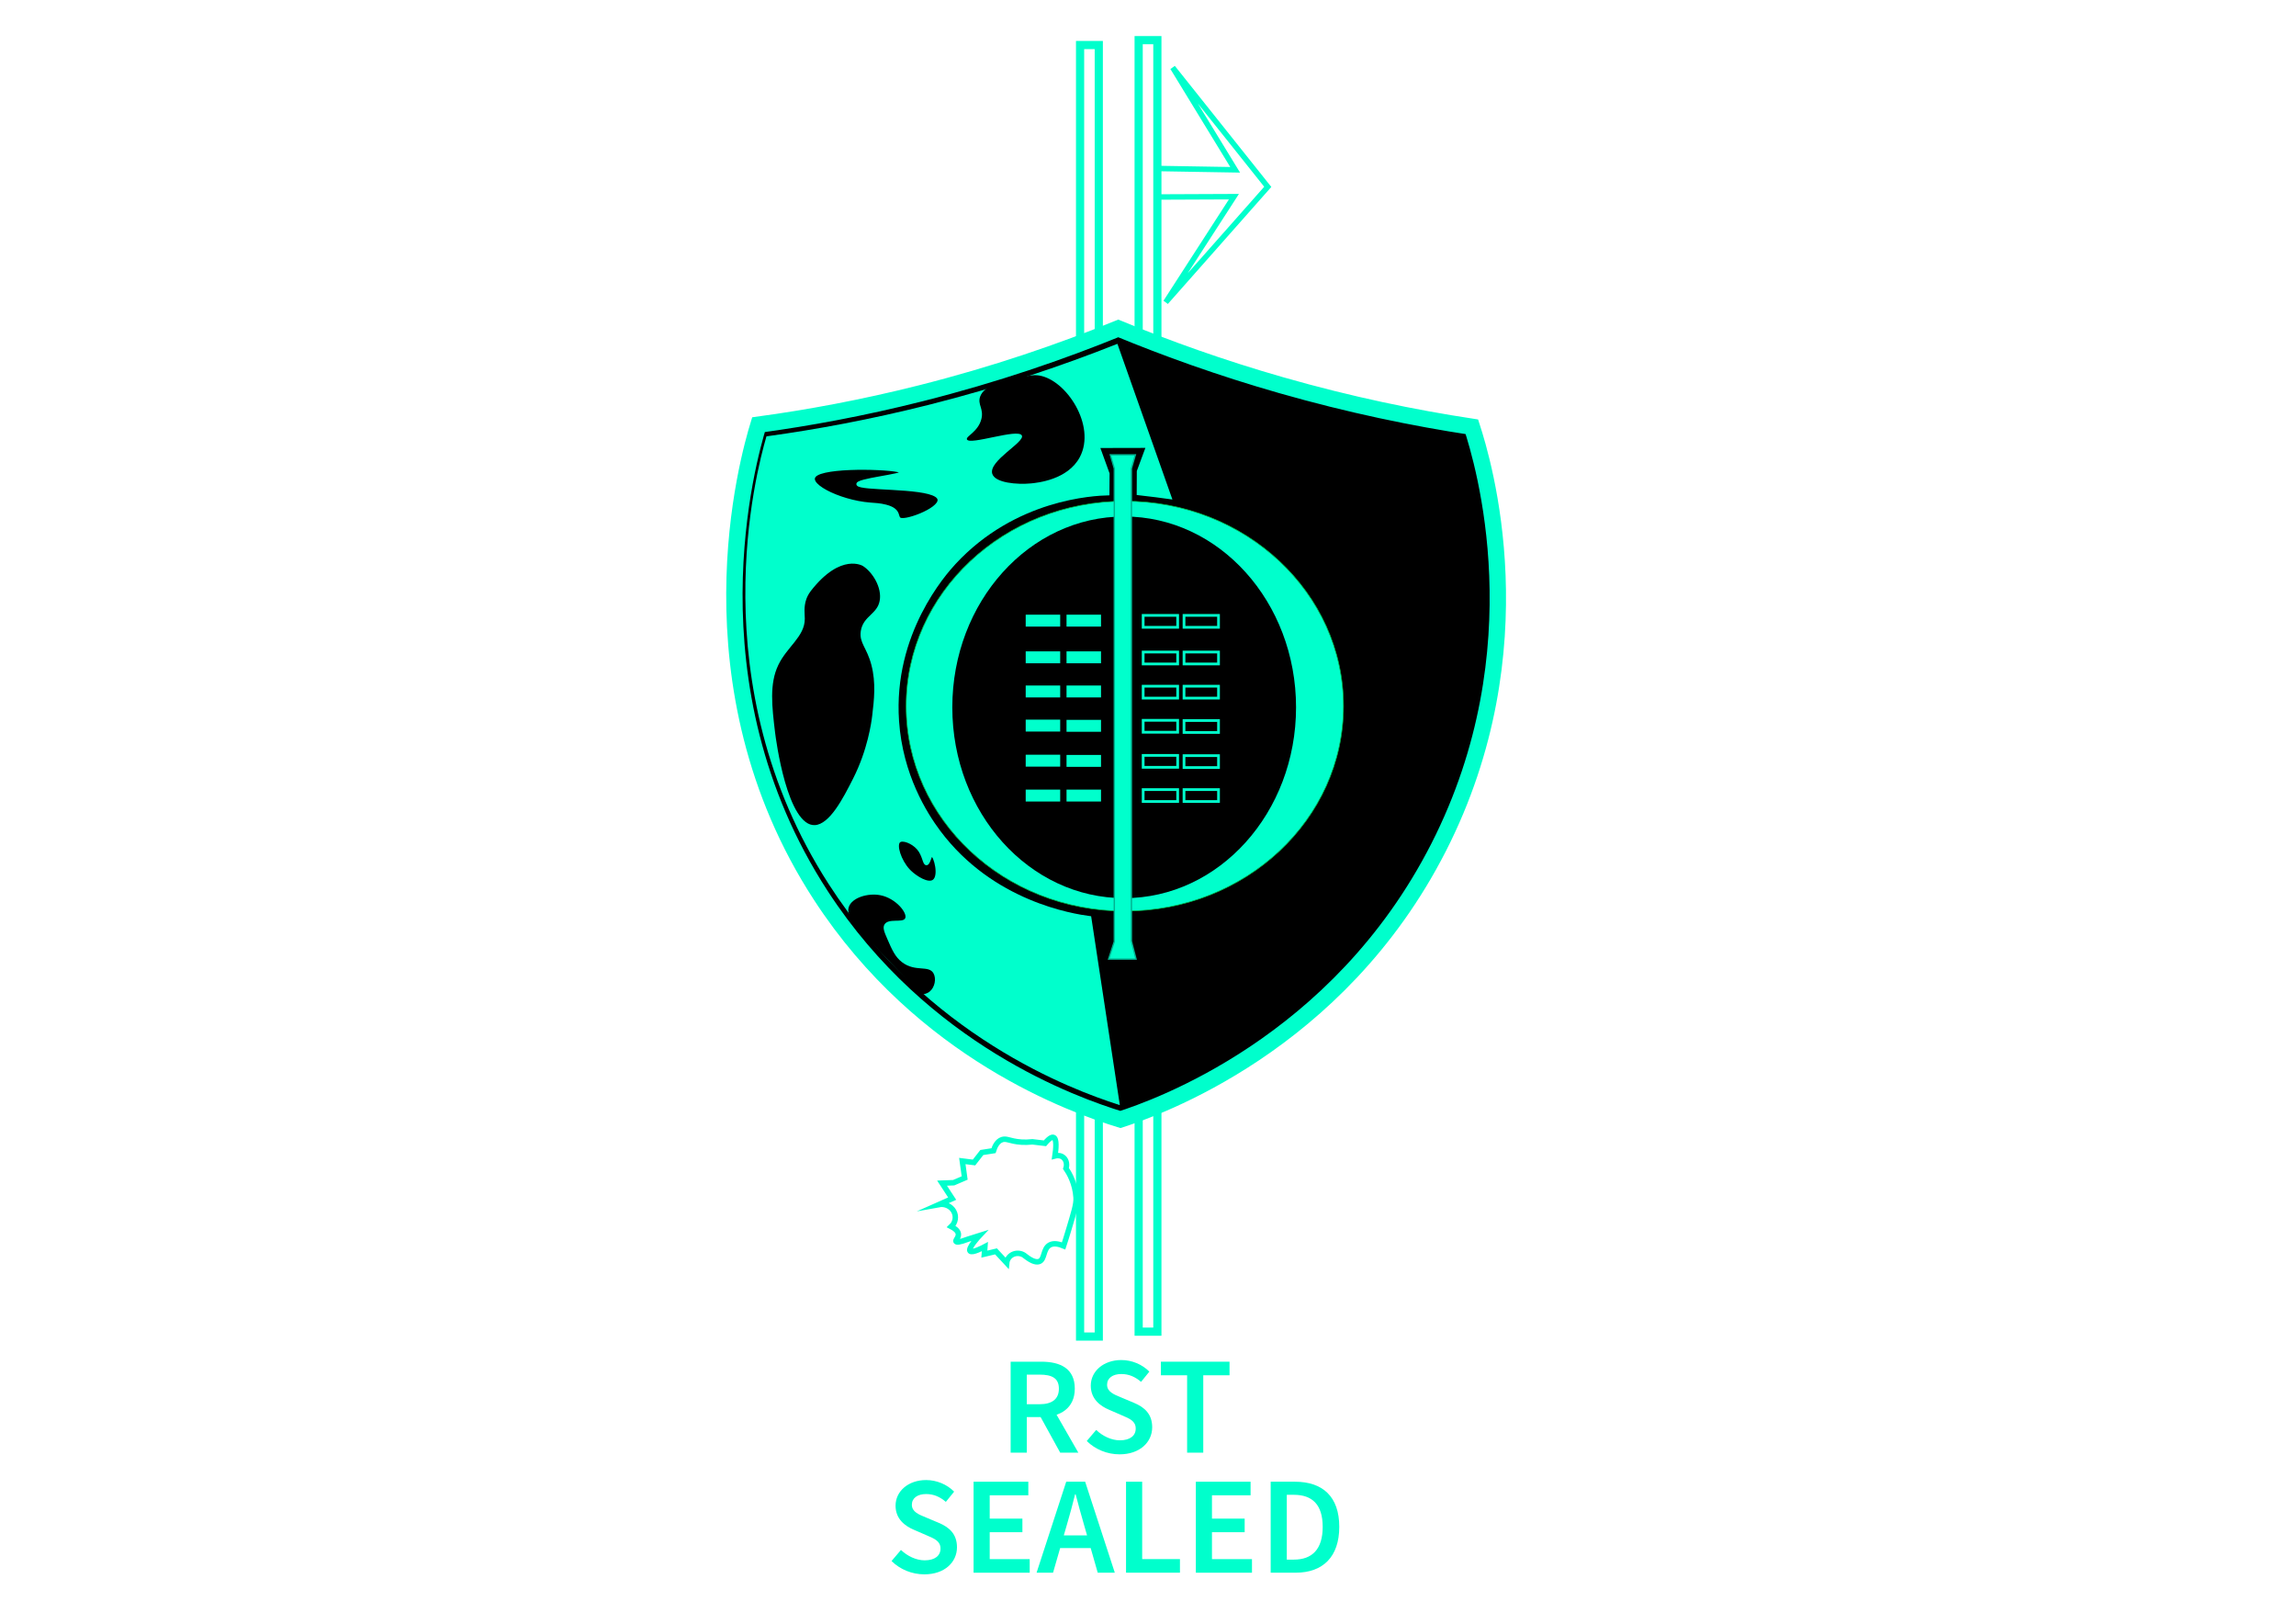 <?xml version="1.0" encoding="utf-8"?>
<!-- Generator: Adobe Illustrator 24.0.1, SVG Export Plug-In . SVG Version: 6.00 Build 0)  -->
<svg version="1.1" id="Layer_1" xmlns="http://www.w3.org/2000/svg" xmlns:xlink="http://www.w3.org/1999/xlink" x="0px" y="0px"
	 viewBox="0 0 841.89 595.28" style="enable-background:new 0 0 841.89 595.28;" xml:space="preserve">
<style type="text/css">
	.st0{fill:#00FFCC;}
	.st1{fill:none;stroke:#00FFCC;stroke-width:3;stroke-miterlimit:10;}
	.st2{fill:none;stroke:#00FFCC;stroke-width:2;stroke-miterlimit:10;}
	.st3{stroke:#00FFCC;stroke-width:6;stroke-miterlimit:10;}
	.st4{fill:#00FFCC;stroke:#00B749;stroke-width:0.25;stroke-miterlimit:10;}
	.st5{fill:#00FFCC;stroke:#00B290;stroke-width:0.5;stroke-miterlimit:10;}
	.st6{fill:none;stroke:#00FFCC;stroke-miterlimit:10;}
	.st7{fill:#00FFCC;stroke:#00FFCC;stroke-miterlimit:10;}
	.st8{stroke:#00FFCC;stroke-miterlimit:10;}
</style>
<rect x="398.9" y="232.43" class="st0" width="8" height="2.86"/>
<g>
	<g>
		<path class="st0" d="M370.58,499.22h11.24c6.94,0,12.28,2.45,12.28,9.89c0,7.17-5.34,10.42-12.28,10.42h-5.32v13.03h-5.92V499.22z
			 M381.21,514.81c4.57,0,7.06-1.9,7.06-5.69c0-3.83-2.49-5.16-7.06-5.16h-4.71v10.85H381.21z M380.71,517.96l4.28-3.53l10.41,18.14
			h-6.65L380.71,517.96z"/>
		<path class="st0" d="M398.49,528.3l3.45-4.06c2.39,2.27,5.59,3.8,8.69,3.8c3.75,0,5.81-1.7,5.81-4.3c0-2.74-2.15-3.62-5.18-4.91
			l-4.56-1.98c-3.28-1.37-6.74-3.97-6.74-8.84c0-5.31,4.69-9.4,11.2-9.4c3.9,0,7.67,1.61,10.28,4.25l-3.04,3.75
			c-2.12-1.81-4.39-2.87-7.24-2.87c-3.16,0-5.22,1.48-5.22,3.92c0,2.62,2.54,3.59,5.3,4.72l4.5,1.89c3.97,1.65,6.74,4.16,6.74,9
			c0,5.41-4.49,9.91-11.97,9.91C406,533.18,401.65,531.41,398.49,528.3z"/>
		<path class="st0" d="M435.3,504.2h-9.63v-4.98h25.17v4.98h-9.63v28.37h-5.92V504.2z"/>
		<path class="st0" d="M326.91,572.3l3.45-4.06c2.39,2.27,5.59,3.8,8.69,3.8c3.75,0,5.81-1.7,5.81-4.3c0-2.74-2.15-3.62-5.18-4.91
			l-4.56-1.98c-3.28-1.37-6.74-3.97-6.74-8.84c0-5.31,4.69-9.4,11.2-9.4c3.9,0,7.67,1.61,10.28,4.25l-3.04,3.75
			c-2.12-1.81-4.39-2.87-7.24-2.87c-3.16,0-5.22,1.48-5.22,3.92c0,2.62,2.54,3.59,5.3,4.72l4.5,1.89c3.97,1.65,6.74,4.16,6.74,9
			c0,5.41-4.49,9.91-11.97,9.91C334.42,577.18,330.07,575.41,326.91,572.3z"/>
		<path class="st0" d="M356.99,543.22h20.07v4.98h-14.16v8.55h11.99v4.98h-11.99v9.87h14.67v4.98h-20.58V543.22z"/>
		<path class="st0" d="M390.96,543.22h6.94l10.87,33.35h-6.26l-5.08-17.75c-1.06-3.53-2.04-7.33-3.02-10.99h-0.2
			c-0.92,3.69-1.9,7.46-2.96,10.99l-5.12,17.75h-6.04L390.96,543.22z M386.51,562.9h15.71v4.64h-15.71V562.9z"/>
		<path class="st0" d="M412.89,543.22h5.92v28.37h13.85v4.98h-19.77V543.22z"/>
		<path class="st0" d="M438.49,543.22h20.07v4.98h-14.16v8.55h11.99v4.98h-11.99v9.87h14.67v4.98h-20.58V543.22z"/>
		<path class="st0" d="M465.93,543.22h8.89c10.22,0,16.26,5.51,16.26,16.54s-6.04,16.81-15.95,16.81h-9.2V543.22z M474.43,571.78
			c6.71,0,10.57-3.81,10.57-12.01c0-8.2-3.86-11.75-10.57-11.75h-2.59v23.76H474.43z"/>
	</g>
</g>
<rect x="396.04" y="16.51" class="st1" width="6.86" height="473.49"/>
<rect x="417.52" y="14.72" class="st1" width="6.86" height="473.49"/>
<path class="st2" d="M430.01,24.78c11.62,14.57,23.23,29.15,34.85,43.72c-12.46,14.09-24.93,28.19-37.39,42.28
	c8.33-12.89,16.65-25.78,24.98-38.68c-9.36,0.04-18.71,0.08-28.07,0.12c0-3.48,0-6.97,0-10.45c9.51,0.16,19.01,0.32,28.52,0.48
	C445.27,49.76,437.64,37.27,430.01,24.78z"/>
<path class="st2" d="M394.57,439.05c0.16,2.48-0.87,5.55-2.65,11.58c-0.76,2.57-1.44,4.69-1.92,6.14c-1.6-0.67-3.57-1.16-5.06-0.35
	c-2.51,1.38-1.79,5.21-3.8,6.03c-0.87,0.36-2.38,0.27-5.14-1.89c-1.14-1.03-2.82-1.35-4.29-0.81c-1.43,0.53-2.43,1.79-2.57,3.25
	c-1.31-1.41-2.62-2.82-3.93-4.23c-1.42,0.34-2.85,0.67-4.27,1.01c0.07-0.91,0.13-1.83,0.2-2.74c-0.62,0.33-4.67,2.47-5.43,1.62
	c-0.89-0.99,3.2-5.44,3.43-5.68c-1.43,0.45-2.86,0.9-4.29,1.35c-3.14,1.19-4.06,1.13-4.29,0.81c-0.33-0.47,0.97-1.4,0.86-2.71
	c-0.11-1.23-1.43-2.15-2.6-2.75c1.57-1.48,1.94-3.78,0.89-5.64c-1.04-1.85-3.26-2.84-5.43-2.44c1.62-0.72,3.24-1.44,4.86-2.16
	c-1.24-1.89-2.48-3.79-3.71-5.68c1.42-0.05,2.84-0.11,4.26-0.16c1.34-0.58,2.69-1.15,4.03-1.73c-0.29-2.07-0.57-4.15-0.86-6.22
	c1.43,0.18,2.86,0.36,4.29,0.54c0.95-1.22,1.9-2.44,2.86-3.66c1.43-0.22,2.86-0.45,4.29-0.67c0.47-1.51,1.37-3.49,3.14-4.06
	c1.27-0.41,2.31,0.13,4.29,0.54c1.53,0.32,3.84,0.61,6.86,0.27c1.52,0.18,3.05,0.36,4.57,0.54c1.82-2.16,2.7-2.32,3.14-2.16
	c1.28,0.45,0.9,4.32,0.53,6.8c0.34-0.09,1.52-0.36,2.61,0.23c1.36,0.74,2.02,2.53,1.43,4.34
	C392.01,430.04,394.24,433.8,394.57,439.05z"/>
<path class="st3" d="M410.82,410.42c12.72-4.13,79.74-27.28,116.68-99.74c37.14-72.87,16.3-141.54,12.2-154.21
	c-21.05-3.2-44.61-8.01-69.97-15.27c-22.12-6.33-42.06-13.52-59.68-20.79c-20.84,8.5-45.07,16.88-72.45,23.78
	c-21.32,5.38-41.3,9.03-59.48,11.51c-3.64,11.92-27.54,95.17,22.88,172.62C338.38,385.75,393.98,405.23,410.82,410.42z"/>
<g>
	<g>
		<ellipse class="st4" cx="412.45" cy="258.88" rx="80.17" ry="75.14"/>
		<ellipse cx="412.21" cy="259.32" rx="63.02" ry="69.96"/>
		<path class="st5" d="M416.56,351.61c-3.33,0-6.71,0-10.05,0c0.68-2.12,1.4-4.29,2.08-6.41c0-57.79,0-115.59,0-173.43
			c-0.48-1.68-0.97-3.35-1.45-5.03c3.04,0,6.09,0,9.18,0c-0.48,1.68-0.97,3.35-1.45,5.03c0,57.74,0,115.54,0,173.28
			C415.45,347.22,415.98,349.39,416.56,351.61z"/>
	</g>
	<g>
		<rect x="376.1" y="225.35" class="st0" width="12.65" height="4.37"/>
		<rect x="391.07" y="225.35" class="st0" width="12.65" height="4.37"/>
		<rect x="391.07" y="238.8" class="st0" width="12.65" height="4.37"/>
		<rect x="376.1" y="238.8" class="st0" width="12.65" height="4.37"/>
		<rect x="376.1" y="251.32" class="st0" width="12.65" height="4.37"/>
		<rect x="391.07" y="251.32" class="st0" width="12.65" height="4.37"/>
		<rect x="391.07" y="263.91" class="st0" width="12.65" height="4.37"/>
		<rect x="376.1" y="263.83" class="st0" width="12.65" height="4.37"/>
		<rect x="391.07" y="276.77" class="st0" width="12.65" height="4.37"/>
		<rect x="391.07" y="289.48" class="st0" width="12.65" height="4.37"/>
		<rect x="376.1" y="289.48" class="st0" width="12.65" height="4.37"/>
		<rect x="376.1" y="276.69" class="st0" width="12.65" height="4.37"/>
	</g>
	<g>
		<rect x="419.17" y="225.61" class="st6" width="12.65" height="4.37"/>
		<rect x="434.15" y="225.61" class="st6" width="12.65" height="4.37"/>
		<rect x="434.15" y="239.05" class="st6" width="12.65" height="4.37"/>
		<rect x="419.17" y="239.05" class="st6" width="12.65" height="4.37"/>
		<rect x="419.17" y="251.57" class="st6" width="12.65" height="4.37"/>
		<rect x="434.15" y="251.57" class="st6" width="12.65" height="4.37"/>
		<rect x="434.15" y="264.16" class="st6" width="12.65" height="4.37"/>
		<rect x="419.17" y="264.08" class="st6" width="12.65" height="4.37"/>
		<rect x="434.15" y="277.03" class="st6" width="12.65" height="4.37"/>
		<rect x="434.15" y="289.48" class="st6" width="12.65" height="4.37"/>
		<rect x="419.17" y="289.48" class="st6" width="12.65" height="4.37"/>
		<rect x="419.17" y="276.94" class="st6" width="12.65" height="4.37"/>
	</g>
</g>
<path class="st7" d="M410,404.43c-16.47-5.33-69.86-24.9-105.71-80.57c-47.33-73.49-26.35-151.28-22.86-163.43
	c18.01-2.49,37.77-6.13,58.86-11.43c25.97-6.52,49.09-14.34,69.14-22.29c6.57,18.6,13.14,37.21,19.72,55.81
	c-1.78-0.25-3.57-0.49-5.39-0.72c-2.18-0.28-4.34-0.53-6.46-0.77c0.01-2.75,0.02-5.5,0.04-8.25c1.12-3.02,2.24-6.05,3.36-9.07
	c-5.98,0.01-11.95,0.02-17.93,0.04c1.2,3.3,2.39,6.61,3.59,9.91c-0.02,2.48-0.04,4.96-0.05,7.45c-5.21,0.13-34.17,1.37-56.36,25.39
	c-3.44,3.73-22.99,25.63-20.79,57.86c1.36,19.87,10.33,34.01,15.16,40.47c19.55,26.17,49.07,30.71,55.34,31.53
	C403.1,359.05,406.55,381.74,410,404.43z"/>
<path class="st8" d="M319.11,184.75c-11.66-0.9-25.12-7.8-19.51-10.93c5.65-3.16,30.09-2.14,30.99-0.75
	c0.8,1.23-16.87,2.79-16.07,4.52c0.9,1.95,23.51,0.75,28.7,4.15c5.01,3.28-9.01,9.06-12.63,8.67c-2.46-0.26,0.26-3.33-5.74-4.9
	C322.7,184.94,320.53,184.86,319.11,184.75z"/>
<path d="M377.98,177.23c2.33-0.22,13.59-1.3,18-9.71c5.99-11.44-4.96-28.31-15-29.86c-2.11-0.33-4.12,0.12-8.14,1
	c-5.68,1.25-11.94,2.63-13.43,6.71c-1.08,2.96,1.41,4.42,0.43,8.29c-1.19,4.67-5.76,6.28-5.29,7.43c0.94,2.28,18.8-4.15,20.14-1.43
	c1.2,2.43-12.24,9.26-10.86,14C364.83,177.08,373.06,177.7,377.98,177.23z"/>
<path class="st8" d="M295.21,219.44c0.15-0.42,0.65-1.74,1.74-3.14c11.29-14.46,19.67-9.25,19.67-9.25
	c3.68,2.29,7.37,8.2,6.43,13.28c-0.96,5.22-6.09,5.77-6.92,11.1c-0.63,4.12,2.13,5.66,3.86,12.18c1.77,6.69,1,13.15,0.34,18.69
	c-0.31,2.64-1.67,12.73-7.1,23.42c-3.59,7.08-8.63,16.99-14.41,17.28c-10.68,0.53-14.86-32.33-15.11-34.39
	c-1.15-9.54-2.16-17.94,1.22-25c3.25-6.8,9.69-10.49,9.67-16.75C294.61,225.15,294.12,222.48,295.21,219.44z"/>
<path class="st8" d="M341.71,313.57c1.11,0.03,3.23,7.68,0.57,9.43c-2.06,1.36-6.33-1.28-8.54-3.39c-0.13-0.12-0.34-0.33-0.6-0.61
	c-3.19-3.47-5.03-9.21-3.43-10.57c1.25-1.06,4.85,0.31,6.86,2.57c2.22,2.5,2.16,5.72,3.14,5.71
	C340.69,316.71,341,313.55,341.71,313.57z"/>
<path d="M311.23,332.54c1.15-3.47,7.03-5.22,11.57-4.34c5.74,1.12,10.02,6.58,9.11,8.46c-0.87,1.8-6.19-0.17-7.61,2.3
	c-0.69,1.2-0.05,2.72,1.07,5.3c1.71,3.95,2.86,6.58,5.41,8.52c4.89,3.7,9.76,0.93,11.52,4.07c1.07,1.91,0.51,5.14-1.45,6.7
	c-1.08,0.85-2.32,1-3,1.02c-6.88-6.97-12.68-13.03-17.2-17.84C312.9,338.48,310.28,335.41,311.23,332.54z"/>
</svg>
